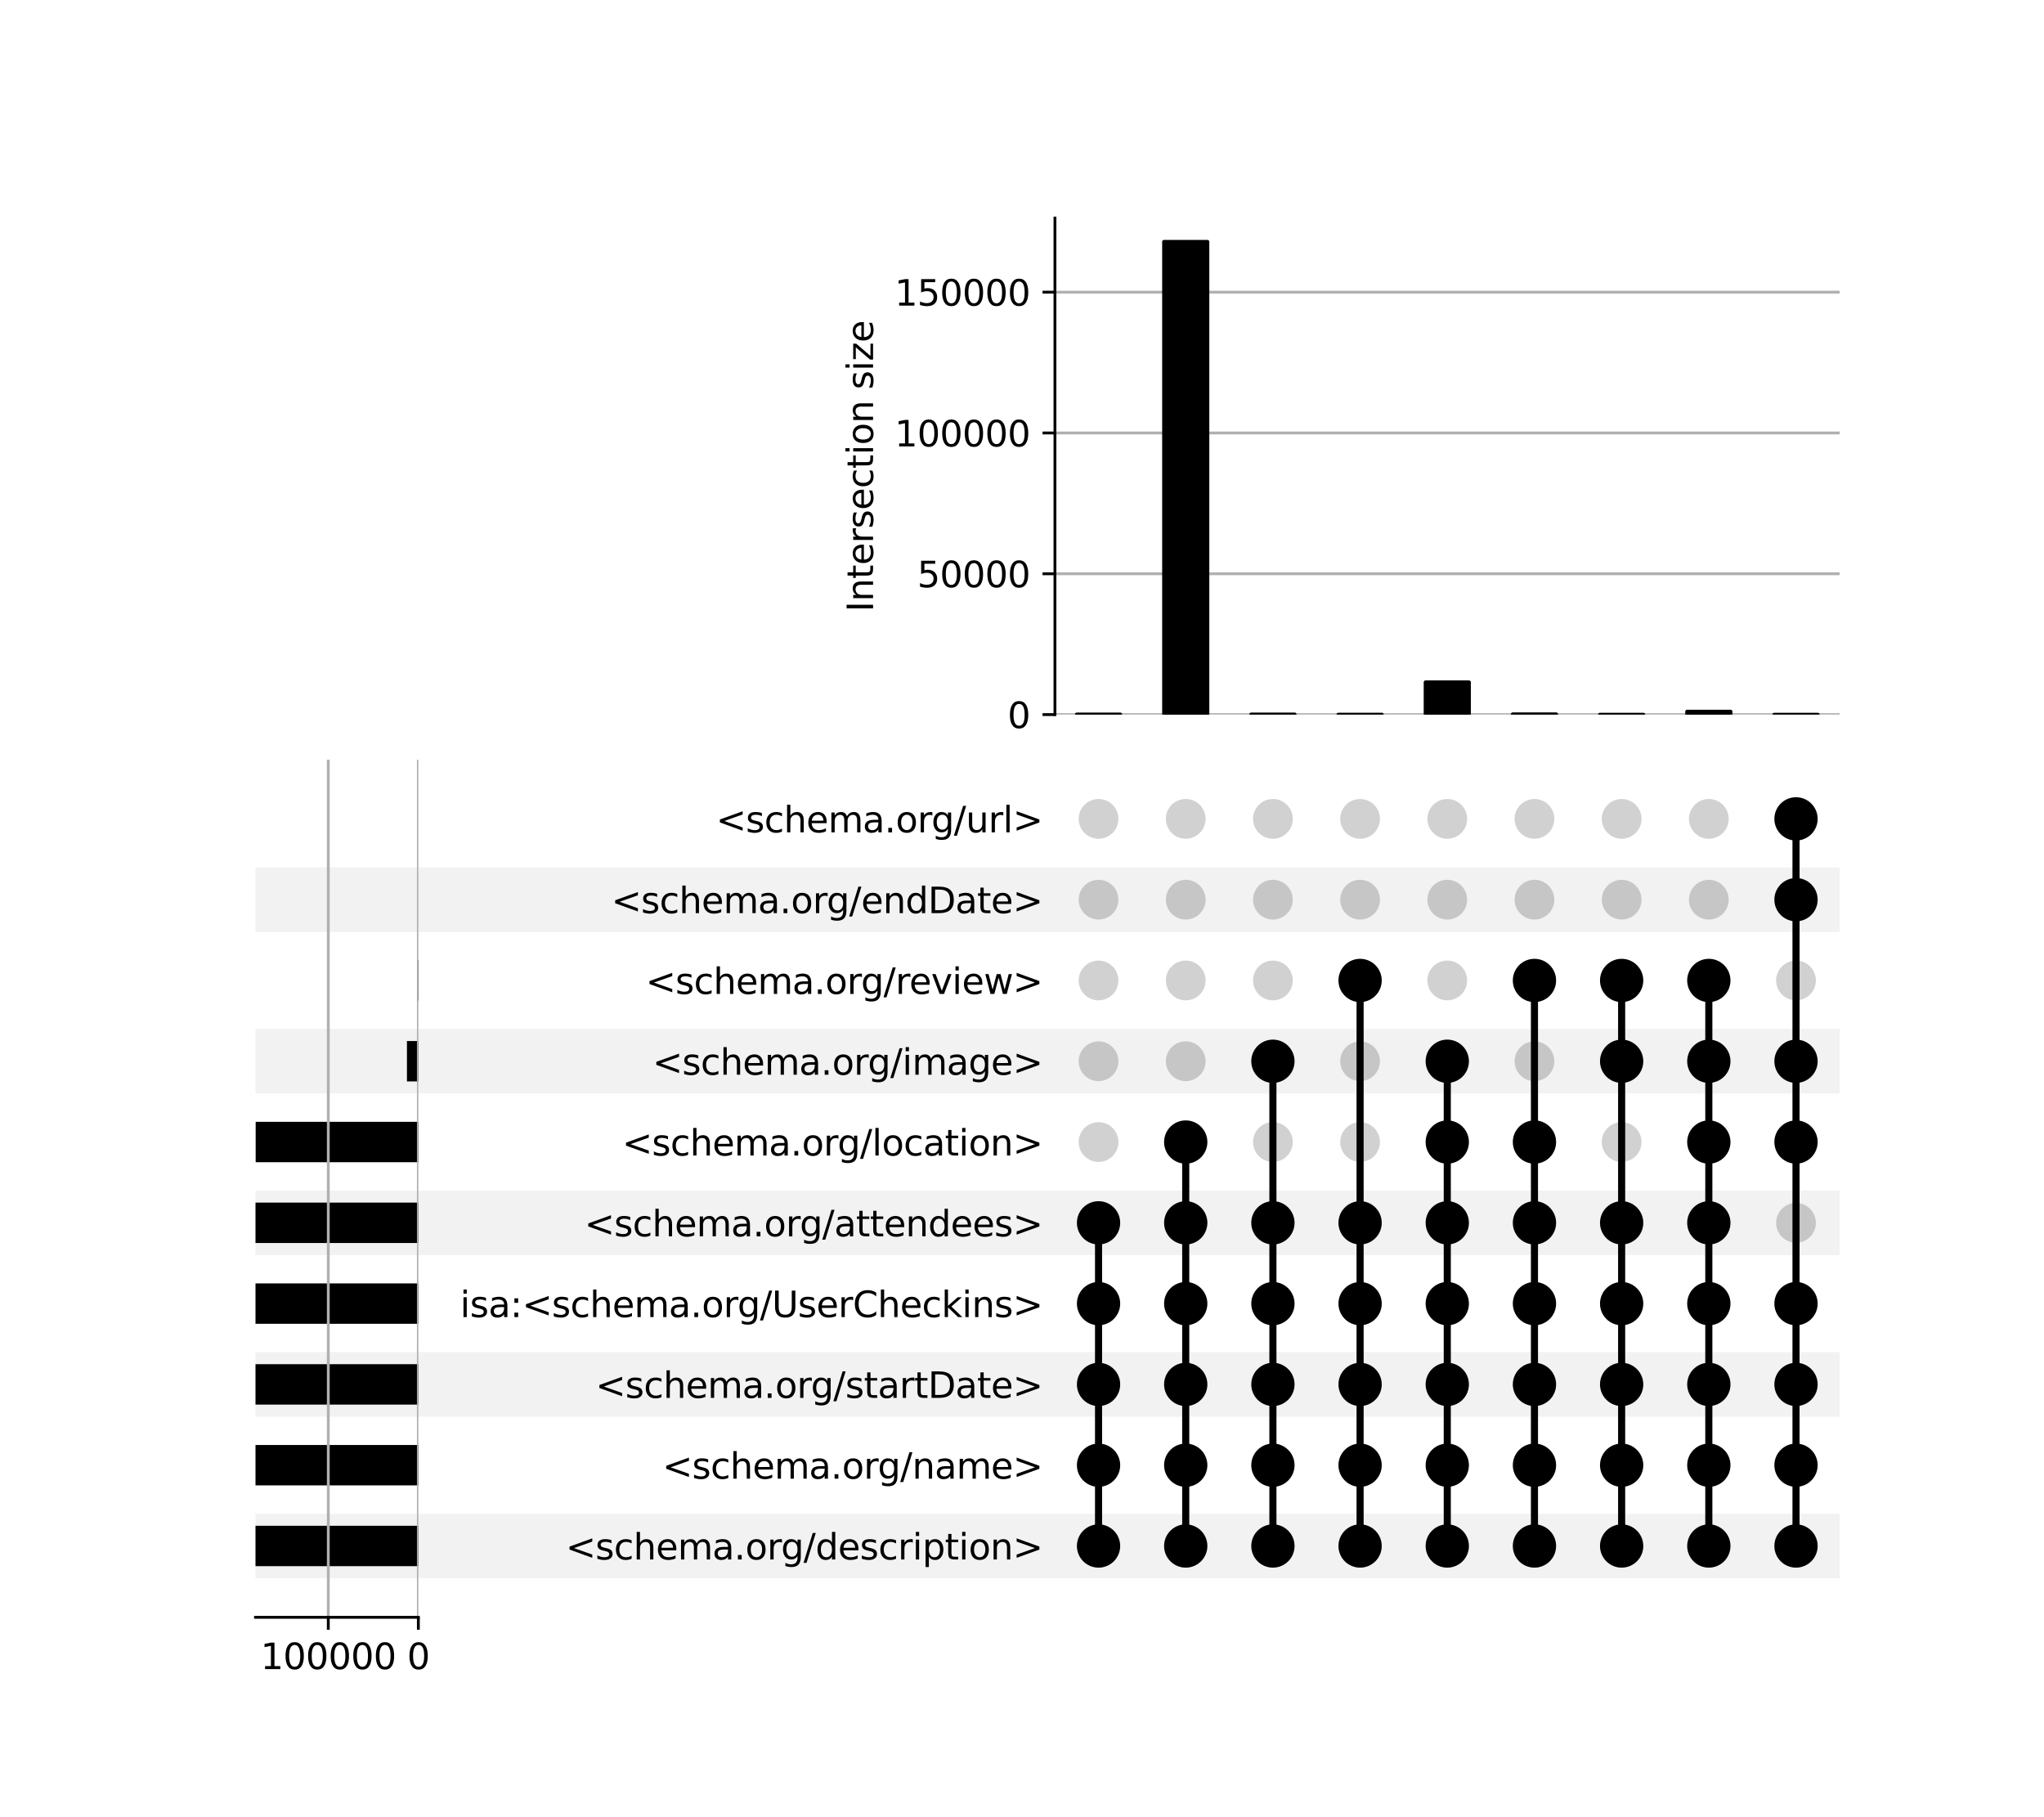 <?xml version="1.0" encoding="utf-8" standalone="no"?>
<!DOCTYPE svg PUBLIC "-//W3C//DTD SVG 1.1//EN"
  "http://www.w3.org/Graphics/SVG/1.1/DTD/svg11.dtd">
<svg xmlns:xlink="http://www.w3.org/1999/xlink" width="576pt" height="512pt" viewBox="0 0 576 512" xmlns="http://www.w3.org/2000/svg" version="1.1">
 <defs>
  <style type="text/css">*{stroke-linejoin: round; stroke-linecap: butt}</style>
 </defs>
 <g id="figure_1">
  <g id="patch_1">
   <path d="M 0 512 
L 576 512 
L 576 0 
L 0 0 
z
" style="fill: #ffffff"/>
  </g>
  <g id="axes_1">
   <g id="patch_2">
    <path d="M 72 444.697 
L 518.4 444.697 
L 518.4 426.486 
L 72 426.486 
z
" clip-path="url(#pe73a67c2f3)" style="fill-opacity: 0.051"/>
   </g>
   <g id="patch_3">
    <path d="M 72 399.17 
L 518.4 399.17 
L 518.4 380.96 
L 72 380.96 
z
" clip-path="url(#pe73a67c2f3)" style="fill-opacity: 0.051"/>
   </g>
   <g id="patch_4">
    <path d="M 72 353.644 
L 518.4 353.644 
L 518.4 335.434 
L 72 335.434 
z
" clip-path="url(#pe73a67c2f3)" style="fill-opacity: 0.051"/>
   </g>
   <g id="patch_5">
    <path d="M 72 308.118 
L 518.4 308.118 
L 518.4 289.907 
L 72 289.907 
z
" clip-path="url(#pe73a67c2f3)" style="fill-opacity: 0.051"/>
   </g>
   <g id="patch_6">
    <path d="M 72 262.591 
L 518.4 262.591 
L 518.4 244.381 
L 72 244.381 
z
" clip-path="url(#pe73a67c2f3)" style="fill-opacity: 0.051"/>
   </g>
   <g id="matplotlib.axis_1"/>
   <g id="matplotlib.axis_2">
    <g id="ytick_1"/>
    <g id="ytick_2"/>
    <g id="ytick_3"/>
    <g id="ytick_4"/>
    <g id="ytick_5"/>
    <g id="ytick_6"/>
    <g id="ytick_7"/>
    <g id="ytick_8"/>
    <g id="ytick_9"/>
    <g id="ytick_10"/>
   </g>
  </g>
  <g id="axes_2">
   <g id="matplotlib.axis_3">
    <g id="ytick_11">
     <g id="line2d_1"/>
     <g id="text_1">
      <!-- &lt;schema.org/description&gt; -->
      <g transform="translate(159.408 439.391) scale(0.1 -0.1)">
       <defs>
        <path id="DejaVuSans-3c" d="M 4684 3150 
L 1459 2003 
L 4684 863 
L 4684 294 
L 678 1747 
L 678 2266 
L 4684 3719 
L 4684 3150 
z
" transform="scale(0.016)"/>
        <path id="DejaVuSans-73" d="M 2834 3397 
L 2834 2853 
Q 2591 2978 2328 3040 
Q 2066 3103 1784 3103 
Q 1356 3103 1142 2972 
Q 928 2841 928 2578 
Q 928 2378 1081 2264 
Q 1234 2150 1697 2047 
L 1894 2003 
Q 2506 1872 2764 1633 
Q 3022 1394 3022 966 
Q 3022 478 2636 193 
Q 2250 -91 1575 -91 
Q 1294 -91 989 -36 
Q 684 19 347 128 
L 347 722 
Q 666 556 975 473 
Q 1284 391 1588 391 
Q 1994 391 2212 530 
Q 2431 669 2431 922 
Q 2431 1156 2273 1281 
Q 2116 1406 1581 1522 
L 1381 1569 
Q 847 1681 609 1914 
Q 372 2147 372 2553 
Q 372 3047 722 3315 
Q 1072 3584 1716 3584 
Q 2034 3584 2315 3537 
Q 2597 3491 2834 3397 
z
" transform="scale(0.016)"/>
        <path id="DejaVuSans-63" d="M 3122 3366 
L 3122 2828 
Q 2878 2963 2633 3030 
Q 2388 3097 2138 3097 
Q 1578 3097 1268 2742 
Q 959 2388 959 1747 
Q 959 1106 1268 751 
Q 1578 397 2138 397 
Q 2388 397 2633 464 
Q 2878 531 3122 666 
L 3122 134 
Q 2881 22 2623 -34 
Q 2366 -91 2075 -91 
Q 1284 -91 818 406 
Q 353 903 353 1747 
Q 353 2603 823 3093 
Q 1294 3584 2113 3584 
Q 2378 3584 2631 3529 
Q 2884 3475 3122 3366 
z
" transform="scale(0.016)"/>
        <path id="DejaVuSans-68" d="M 3513 2113 
L 3513 0 
L 2938 0 
L 2938 2094 
Q 2938 2591 2744 2837 
Q 2550 3084 2163 3084 
Q 1697 3084 1428 2787 
Q 1159 2491 1159 1978 
L 1159 0 
L 581 0 
L 581 4863 
L 1159 4863 
L 1159 2956 
Q 1366 3272 1645 3428 
Q 1925 3584 2291 3584 
Q 2894 3584 3203 3211 
Q 3513 2838 3513 2113 
z
" transform="scale(0.016)"/>
        <path id="DejaVuSans-65" d="M 3597 1894 
L 3597 1613 
L 953 1613 
Q 991 1019 1311 708 
Q 1631 397 2203 397 
Q 2534 397 2845 478 
Q 3156 559 3463 722 
L 3463 178 
Q 3153 47 2828 -22 
Q 2503 -91 2169 -91 
Q 1331 -91 842 396 
Q 353 884 353 1716 
Q 353 2575 817 3079 
Q 1281 3584 2069 3584 
Q 2775 3584 3186 3129 
Q 3597 2675 3597 1894 
z
M 3022 2063 
Q 3016 2534 2758 2815 
Q 2500 3097 2075 3097 
Q 1594 3097 1305 2825 
Q 1016 2553 972 2059 
L 3022 2063 
z
" transform="scale(0.016)"/>
        <path id="DejaVuSans-6d" d="M 3328 2828 
Q 3544 3216 3844 3400 
Q 4144 3584 4550 3584 
Q 5097 3584 5394 3201 
Q 5691 2819 5691 2113 
L 5691 0 
L 5113 0 
L 5113 2094 
Q 5113 2597 4934 2840 
Q 4756 3084 4391 3084 
Q 3944 3084 3684 2787 
Q 3425 2491 3425 1978 
L 3425 0 
L 2847 0 
L 2847 2094 
Q 2847 2600 2669 2842 
Q 2491 3084 2119 3084 
Q 1678 3084 1418 2786 
Q 1159 2488 1159 1978 
L 1159 0 
L 581 0 
L 581 3500 
L 1159 3500 
L 1159 2956 
Q 1356 3278 1631 3431 
Q 1906 3584 2284 3584 
Q 2666 3584 2933 3390 
Q 3200 3197 3328 2828 
z
" transform="scale(0.016)"/>
        <path id="DejaVuSans-61" d="M 2194 1759 
Q 1497 1759 1228 1600 
Q 959 1441 959 1056 
Q 959 750 1161 570 
Q 1363 391 1709 391 
Q 2188 391 2477 730 
Q 2766 1069 2766 1631 
L 2766 1759 
L 2194 1759 
z
M 3341 1997 
L 3341 0 
L 2766 0 
L 2766 531 
Q 2569 213 2275 61 
Q 1981 -91 1556 -91 
Q 1019 -91 701 211 
Q 384 513 384 1019 
Q 384 1609 779 1909 
Q 1175 2209 1959 2209 
L 2766 2209 
L 2766 2266 
Q 2766 2663 2505 2880 
Q 2244 3097 1772 3097 
Q 1472 3097 1187 3025 
Q 903 2953 641 2809 
L 641 3341 
Q 956 3463 1253 3523 
Q 1550 3584 1831 3584 
Q 2591 3584 2966 3190 
Q 3341 2797 3341 1997 
z
" transform="scale(0.016)"/>
        <path id="DejaVuSans-2e" d="M 684 794 
L 1344 794 
L 1344 0 
L 684 0 
L 684 794 
z
" transform="scale(0.016)"/>
        <path id="DejaVuSans-6f" d="M 1959 3097 
Q 1497 3097 1228 2736 
Q 959 2375 959 1747 
Q 959 1119 1226 758 
Q 1494 397 1959 397 
Q 2419 397 2687 759 
Q 2956 1122 2956 1747 
Q 2956 2369 2687 2733 
Q 2419 3097 1959 3097 
z
M 1959 3584 
Q 2709 3584 3137 3096 
Q 3566 2609 3566 1747 
Q 3566 888 3137 398 
Q 2709 -91 1959 -91 
Q 1206 -91 779 398 
Q 353 888 353 1747 
Q 353 2609 779 3096 
Q 1206 3584 1959 3584 
z
" transform="scale(0.016)"/>
        <path id="DejaVuSans-72" d="M 2631 2963 
Q 2534 3019 2420 3045 
Q 2306 3072 2169 3072 
Q 1681 3072 1420 2755 
Q 1159 2438 1159 1844 
L 1159 0 
L 581 0 
L 581 3500 
L 1159 3500 
L 1159 2956 
Q 1341 3275 1631 3429 
Q 1922 3584 2338 3584 
Q 2397 3584 2469 3576 
Q 2541 3569 2628 3553 
L 2631 2963 
z
" transform="scale(0.016)"/>
        <path id="DejaVuSans-67" d="M 2906 1791 
Q 2906 2416 2648 2759 
Q 2391 3103 1925 3103 
Q 1463 3103 1205 2759 
Q 947 2416 947 1791 
Q 947 1169 1205 825 
Q 1463 481 1925 481 
Q 2391 481 2648 825 
Q 2906 1169 2906 1791 
z
M 3481 434 
Q 3481 -459 3084 -895 
Q 2688 -1331 1869 -1331 
Q 1566 -1331 1297 -1286 
Q 1028 -1241 775 -1147 
L 775 -588 
Q 1028 -725 1275 -790 
Q 1522 -856 1778 -856 
Q 2344 -856 2625 -561 
Q 2906 -266 2906 331 
L 2906 616 
Q 2728 306 2450 153 
Q 2172 0 1784 0 
Q 1141 0 747 490 
Q 353 981 353 1791 
Q 353 2603 747 3093 
Q 1141 3584 1784 3584 
Q 2172 3584 2450 3431 
Q 2728 3278 2906 2969 
L 2906 3500 
L 3481 3500 
L 3481 434 
z
" transform="scale(0.016)"/>
        <path id="DejaVuSans-2f" d="M 1625 4666 
L 2156 4666 
L 531 -594 
L 0 -594 
L 1625 4666 
z
" transform="scale(0.016)"/>
        <path id="DejaVuSans-64" d="M 2906 2969 
L 2906 4863 
L 3481 4863 
L 3481 0 
L 2906 0 
L 2906 525 
Q 2725 213 2448 61 
Q 2172 -91 1784 -91 
Q 1150 -91 751 415 
Q 353 922 353 1747 
Q 353 2572 751 3078 
Q 1150 3584 1784 3584 
Q 2172 3584 2448 3432 
Q 2725 3281 2906 2969 
z
M 947 1747 
Q 947 1113 1208 752 
Q 1469 391 1925 391 
Q 2381 391 2643 752 
Q 2906 1113 2906 1747 
Q 2906 2381 2643 2742 
Q 2381 3103 1925 3103 
Q 1469 3103 1208 2742 
Q 947 2381 947 1747 
z
" transform="scale(0.016)"/>
        <path id="DejaVuSans-69" d="M 603 3500 
L 1178 3500 
L 1178 0 
L 603 0 
L 603 3500 
z
M 603 4863 
L 1178 4863 
L 1178 4134 
L 603 4134 
L 603 4863 
z
" transform="scale(0.016)"/>
        <path id="DejaVuSans-70" d="M 1159 525 
L 1159 -1331 
L 581 -1331 
L 581 3500 
L 1159 3500 
L 1159 2969 
Q 1341 3281 1617 3432 
Q 1894 3584 2278 3584 
Q 2916 3584 3314 3078 
Q 3713 2572 3713 1747 
Q 3713 922 3314 415 
Q 2916 -91 2278 -91 
Q 1894 -91 1617 61 
Q 1341 213 1159 525 
z
M 3116 1747 
Q 3116 2381 2855 2742 
Q 2594 3103 2138 3103 
Q 1681 3103 1420 2742 
Q 1159 2381 1159 1747 
Q 1159 1113 1420 752 
Q 1681 391 2138 391 
Q 2594 391 2855 752 
Q 3116 1113 3116 1747 
z
" transform="scale(0.016)"/>
        <path id="DejaVuSans-74" d="M 1172 4494 
L 1172 3500 
L 2356 3500 
L 2356 3053 
L 1172 3053 
L 1172 1153 
Q 1172 725 1289 603 
Q 1406 481 1766 481 
L 2356 481 
L 2356 0 
L 1766 0 
Q 1100 0 847 248 
Q 594 497 594 1153 
L 594 3053 
L 172 3053 
L 172 3500 
L 594 3500 
L 594 4494 
L 1172 4494 
z
" transform="scale(0.016)"/>
        <path id="DejaVuSans-6e" d="M 3513 2113 
L 3513 0 
L 2938 0 
L 2938 2094 
Q 2938 2591 2744 2837 
Q 2550 3084 2163 3084 
Q 1697 3084 1428 2787 
Q 1159 2491 1159 1978 
L 1159 0 
L 581 0 
L 581 3500 
L 1159 3500 
L 1159 2956 
Q 1366 3272 1645 3428 
Q 1925 3584 2291 3584 
Q 2894 3584 3203 3211 
Q 3513 2838 3513 2113 
z
" transform="scale(0.016)"/>
        <path id="DejaVuSans-3e" d="M 678 3150 
L 678 3719 
L 4684 2266 
L 4684 1747 
L 678 294 
L 678 863 
L 3897 2003 
L 678 3150 
z
" transform="scale(0.016)"/>
       </defs>
       <use xlink:href="#DejaVuSans-3c"/>
       <use xlink:href="#DejaVuSans-73" x="83.789"/>
       <use xlink:href="#DejaVuSans-63" x="135.889"/>
       <use xlink:href="#DejaVuSans-68" x="190.869"/>
       <use xlink:href="#DejaVuSans-65" x="254.248"/>
       <use xlink:href="#DejaVuSans-6d" x="315.771"/>
       <use xlink:href="#DejaVuSans-61" x="413.184"/>
       <use xlink:href="#DejaVuSans-2e" x="474.463"/>
       <use xlink:href="#DejaVuSans-6f" x="506.25"/>
       <use xlink:href="#DejaVuSans-72" x="567.432"/>
       <use xlink:href="#DejaVuSans-67" x="606.795"/>
       <use xlink:href="#DejaVuSans-2f" x="670.271"/>
       <use xlink:href="#DejaVuSans-64" x="703.963"/>
       <use xlink:href="#DejaVuSans-65" x="767.439"/>
       <use xlink:href="#DejaVuSans-73" x="828.963"/>
       <use xlink:href="#DejaVuSans-63" x="881.062"/>
       <use xlink:href="#DejaVuSans-72" x="936.043"/>
       <use xlink:href="#DejaVuSans-69" x="977.156"/>
       <use xlink:href="#DejaVuSans-70" x="1004.939"/>
       <use xlink:href="#DejaVuSans-74" x="1068.416"/>
       <use xlink:href="#DejaVuSans-69" x="1107.625"/>
       <use xlink:href="#DejaVuSans-6f" x="1135.408"/>
       <use xlink:href="#DejaVuSans-6e" x="1196.59"/>
       <use xlink:href="#DejaVuSans-3e" x="1259.969"/>
      </g>
     </g>
    </g>
    <g id="ytick_12">
     <g id="line2d_2"/>
     <g id="text_2">
      <!-- &lt;schema.org/name&gt; -->
      <g transform="translate(186.65 416.628) scale(0.1 -0.1)">
       <use xlink:href="#DejaVuSans-3c"/>
       <use xlink:href="#DejaVuSans-73" x="83.789"/>
       <use xlink:href="#DejaVuSans-63" x="135.889"/>
       <use xlink:href="#DejaVuSans-68" x="190.869"/>
       <use xlink:href="#DejaVuSans-65" x="254.248"/>
       <use xlink:href="#DejaVuSans-6d" x="315.771"/>
       <use xlink:href="#DejaVuSans-61" x="413.184"/>
       <use xlink:href="#DejaVuSans-2e" x="474.463"/>
       <use xlink:href="#DejaVuSans-6f" x="506.25"/>
       <use xlink:href="#DejaVuSans-72" x="567.432"/>
       <use xlink:href="#DejaVuSans-67" x="606.795"/>
       <use xlink:href="#DejaVuSans-2f" x="670.271"/>
       <use xlink:href="#DejaVuSans-6e" x="703.963"/>
       <use xlink:href="#DejaVuSans-61" x="767.342"/>
       <use xlink:href="#DejaVuSans-6d" x="828.621"/>
       <use xlink:href="#DejaVuSans-65" x="926.033"/>
       <use xlink:href="#DejaVuSans-3e" x="987.557"/>
      </g>
     </g>
    </g>
    <g id="ytick_13">
     <g id="line2d_3"/>
     <g id="text_3">
      <!-- &lt;schema.org/startDate&gt; -->
      <g transform="translate(167.819 393.864) scale(0.1 -0.1)">
       <defs>
        <path id="DejaVuSans-44" d="M 1259 4147 
L 1259 519 
L 2022 519 
Q 2988 519 3436 956 
Q 3884 1394 3884 2338 
Q 3884 3275 3436 3711 
Q 2988 4147 2022 4147 
L 1259 4147 
z
M 628 4666 
L 1925 4666 
Q 3281 4666 3915 4102 
Q 4550 3538 4550 2338 
Q 4550 1131 3912 565 
Q 3275 0 1925 0 
L 628 0 
L 628 4666 
z
" transform="scale(0.016)"/>
       </defs>
       <use xlink:href="#DejaVuSans-3c"/>
       <use xlink:href="#DejaVuSans-73" x="83.789"/>
       <use xlink:href="#DejaVuSans-63" x="135.889"/>
       <use xlink:href="#DejaVuSans-68" x="190.869"/>
       <use xlink:href="#DejaVuSans-65" x="254.248"/>
       <use xlink:href="#DejaVuSans-6d" x="315.771"/>
       <use xlink:href="#DejaVuSans-61" x="413.184"/>
       <use xlink:href="#DejaVuSans-2e" x="474.463"/>
       <use xlink:href="#DejaVuSans-6f" x="506.25"/>
       <use xlink:href="#DejaVuSans-72" x="567.432"/>
       <use xlink:href="#DejaVuSans-67" x="606.795"/>
       <use xlink:href="#DejaVuSans-2f" x="670.271"/>
       <use xlink:href="#DejaVuSans-73" x="703.963"/>
       <use xlink:href="#DejaVuSans-74" x="756.062"/>
       <use xlink:href="#DejaVuSans-61" x="795.271"/>
       <use xlink:href="#DejaVuSans-72" x="856.551"/>
       <use xlink:href="#DejaVuSans-74" x="897.664"/>
       <use xlink:href="#DejaVuSans-44" x="936.873"/>
       <use xlink:href="#DejaVuSans-61" x="1013.875"/>
       <use xlink:href="#DejaVuSans-74" x="1075.154"/>
       <use xlink:href="#DejaVuSans-65" x="1114.363"/>
       <use xlink:href="#DejaVuSans-3e" x="1175.887"/>
      </g>
     </g>
    </g>
    <g id="ytick_14">
     <g id="line2d_4"/>
     <g id="text_4">
      <!-- isa:&lt;schema.org/UserCheckins&gt; -->
      <g transform="translate(129.645 371.101) scale(0.1 -0.1)">
       <defs>
        <path id="DejaVuSans-3a" d="M 750 794 
L 1409 794 
L 1409 0 
L 750 0 
L 750 794 
z
M 750 3309 
L 1409 3309 
L 1409 2516 
L 750 2516 
L 750 3309 
z
" transform="scale(0.016)"/>
        <path id="DejaVuSans-55" d="M 556 4666 
L 1191 4666 
L 1191 1831 
Q 1191 1081 1462 751 
Q 1734 422 2344 422 
Q 2950 422 3222 751 
Q 3494 1081 3494 1831 
L 3494 4666 
L 4128 4666 
L 4128 1753 
Q 4128 841 3676 375 
Q 3225 -91 2344 -91 
Q 1459 -91 1007 375 
Q 556 841 556 1753 
L 556 4666 
z
" transform="scale(0.016)"/>
        <path id="DejaVuSans-43" d="M 4122 4306 
L 4122 3641 
Q 3803 3938 3442 4084 
Q 3081 4231 2675 4231 
Q 1875 4231 1450 3742 
Q 1025 3253 1025 2328 
Q 1025 1406 1450 917 
Q 1875 428 2675 428 
Q 3081 428 3442 575 
Q 3803 722 4122 1019 
L 4122 359 
Q 3791 134 3420 21 
Q 3050 -91 2638 -91 
Q 1578 -91 968 557 
Q 359 1206 359 2328 
Q 359 3453 968 4101 
Q 1578 4750 2638 4750 
Q 3056 4750 3426 4639 
Q 3797 4528 4122 4306 
z
" transform="scale(0.016)"/>
        <path id="DejaVuSans-6b" d="M 581 4863 
L 1159 4863 
L 1159 1991 
L 2875 3500 
L 3609 3500 
L 1753 1863 
L 3688 0 
L 2938 0 
L 1159 1709 
L 1159 0 
L 581 0 
L 581 4863 
z
" transform="scale(0.016)"/>
       </defs>
       <use xlink:href="#DejaVuSans-69"/>
       <use xlink:href="#DejaVuSans-73" x="27.783"/>
       <use xlink:href="#DejaVuSans-61" x="79.883"/>
       <use xlink:href="#DejaVuSans-3a" x="141.162"/>
       <use xlink:href="#DejaVuSans-3c" x="174.854"/>
       <use xlink:href="#DejaVuSans-73" x="258.643"/>
       <use xlink:href="#DejaVuSans-63" x="310.742"/>
       <use xlink:href="#DejaVuSans-68" x="365.723"/>
       <use xlink:href="#DejaVuSans-65" x="429.102"/>
       <use xlink:href="#DejaVuSans-6d" x="490.625"/>
       <use xlink:href="#DejaVuSans-61" x="588.037"/>
       <use xlink:href="#DejaVuSans-2e" x="649.316"/>
       <use xlink:href="#DejaVuSans-6f" x="681.104"/>
       <use xlink:href="#DejaVuSans-72" x="742.285"/>
       <use xlink:href="#DejaVuSans-67" x="781.648"/>
       <use xlink:href="#DejaVuSans-2f" x="845.125"/>
       <use xlink:href="#DejaVuSans-55" x="878.816"/>
       <use xlink:href="#DejaVuSans-73" x="952.01"/>
       <use xlink:href="#DejaVuSans-65" x="1004.109"/>
       <use xlink:href="#DejaVuSans-72" x="1065.633"/>
       <use xlink:href="#DejaVuSans-43" x="1106.746"/>
       <use xlink:href="#DejaVuSans-68" x="1176.57"/>
       <use xlink:href="#DejaVuSans-65" x="1239.949"/>
       <use xlink:href="#DejaVuSans-63" x="1301.473"/>
       <use xlink:href="#DejaVuSans-6b" x="1356.453"/>
       <use xlink:href="#DejaVuSans-69" x="1414.363"/>
       <use xlink:href="#DejaVuSans-6e" x="1442.146"/>
       <use xlink:href="#DejaVuSans-73" x="1505.525"/>
       <use xlink:href="#DejaVuSans-3e" x="1557.625"/>
      </g>
     </g>
    </g>
    <g id="ytick_15">
     <g id="line2d_5"/>
     <g id="text_5">
      <!-- &lt;schema.org/attendees&gt; -->
      <g transform="translate(164.686 348.338) scale(0.1 -0.1)">
       <use xlink:href="#DejaVuSans-3c"/>
       <use xlink:href="#DejaVuSans-73" x="83.789"/>
       <use xlink:href="#DejaVuSans-63" x="135.889"/>
       <use xlink:href="#DejaVuSans-68" x="190.869"/>
       <use xlink:href="#DejaVuSans-65" x="254.248"/>
       <use xlink:href="#DejaVuSans-6d" x="315.771"/>
       <use xlink:href="#DejaVuSans-61" x="413.184"/>
       <use xlink:href="#DejaVuSans-2e" x="474.463"/>
       <use xlink:href="#DejaVuSans-6f" x="506.25"/>
       <use xlink:href="#DejaVuSans-72" x="567.432"/>
       <use xlink:href="#DejaVuSans-67" x="606.795"/>
       <use xlink:href="#DejaVuSans-2f" x="670.271"/>
       <use xlink:href="#DejaVuSans-61" x="703.963"/>
       <use xlink:href="#DejaVuSans-74" x="765.242"/>
       <use xlink:href="#DejaVuSans-74" x="804.451"/>
       <use xlink:href="#DejaVuSans-65" x="843.66"/>
       <use xlink:href="#DejaVuSans-6e" x="905.184"/>
       <use xlink:href="#DejaVuSans-64" x="968.562"/>
       <use xlink:href="#DejaVuSans-65" x="1032.039"/>
       <use xlink:href="#DejaVuSans-65" x="1093.562"/>
       <use xlink:href="#DejaVuSans-73" x="1155.086"/>
       <use xlink:href="#DejaVuSans-3e" x="1207.186"/>
      </g>
     </g>
    </g>
    <g id="ytick_16">
     <g id="line2d_6"/>
     <g id="text_6">
      <!-- &lt;schema.org/location&gt; -->
      <g transform="translate(175.331 325.575) scale(0.1 -0.1)">
       <defs>
        <path id="DejaVuSans-6c" d="M 603 4863 
L 1178 4863 
L 1178 0 
L 603 0 
L 603 4863 
z
" transform="scale(0.016)"/>
       </defs>
       <use xlink:href="#DejaVuSans-3c"/>
       <use xlink:href="#DejaVuSans-73" x="83.789"/>
       <use xlink:href="#DejaVuSans-63" x="135.889"/>
       <use xlink:href="#DejaVuSans-68" x="190.869"/>
       <use xlink:href="#DejaVuSans-65" x="254.248"/>
       <use xlink:href="#DejaVuSans-6d" x="315.771"/>
       <use xlink:href="#DejaVuSans-61" x="413.184"/>
       <use xlink:href="#DejaVuSans-2e" x="474.463"/>
       <use xlink:href="#DejaVuSans-6f" x="506.25"/>
       <use xlink:href="#DejaVuSans-72" x="567.432"/>
       <use xlink:href="#DejaVuSans-67" x="606.795"/>
       <use xlink:href="#DejaVuSans-2f" x="670.271"/>
       <use xlink:href="#DejaVuSans-6c" x="703.963"/>
       <use xlink:href="#DejaVuSans-6f" x="731.746"/>
       <use xlink:href="#DejaVuSans-63" x="792.928"/>
       <use xlink:href="#DejaVuSans-61" x="847.908"/>
       <use xlink:href="#DejaVuSans-74" x="909.188"/>
       <use xlink:href="#DejaVuSans-69" x="948.396"/>
       <use xlink:href="#DejaVuSans-6f" x="976.18"/>
       <use xlink:href="#DejaVuSans-6e" x="1037.361"/>
       <use xlink:href="#DejaVuSans-3e" x="1100.74"/>
      </g>
     </g>
    </g>
    <g id="ytick_17">
     <g id="line2d_7"/>
     <g id="text_7">
      <!-- &lt;schema.org/image&gt; -->
      <g transform="translate(183.861 302.812) scale(0.1 -0.1)">
       <use xlink:href="#DejaVuSans-3c"/>
       <use xlink:href="#DejaVuSans-73" x="83.789"/>
       <use xlink:href="#DejaVuSans-63" x="135.889"/>
       <use xlink:href="#DejaVuSans-68" x="190.869"/>
       <use xlink:href="#DejaVuSans-65" x="254.248"/>
       <use xlink:href="#DejaVuSans-6d" x="315.771"/>
       <use xlink:href="#DejaVuSans-61" x="413.184"/>
       <use xlink:href="#DejaVuSans-2e" x="474.463"/>
       <use xlink:href="#DejaVuSans-6f" x="506.25"/>
       <use xlink:href="#DejaVuSans-72" x="567.432"/>
       <use xlink:href="#DejaVuSans-67" x="606.795"/>
       <use xlink:href="#DejaVuSans-2f" x="670.271"/>
       <use xlink:href="#DejaVuSans-69" x="703.963"/>
       <use xlink:href="#DejaVuSans-6d" x="731.746"/>
       <use xlink:href="#DejaVuSans-61" x="829.158"/>
       <use xlink:href="#DejaVuSans-67" x="890.438"/>
       <use xlink:href="#DejaVuSans-65" x="953.914"/>
       <use xlink:href="#DejaVuSans-3e" x="1015.438"/>
      </g>
     </g>
    </g>
    <g id="ytick_18">
     <g id="line2d_8"/>
     <g id="text_8">
      <!-- &lt;schema.org/review&gt; -->
      <g transform="translate(181.942 280.049) scale(0.1 -0.1)">
       <defs>
        <path id="DejaVuSans-76" d="M 191 3500 
L 800 3500 
L 1894 563 
L 2988 3500 
L 3597 3500 
L 2284 0 
L 1503 0 
L 191 3500 
z
" transform="scale(0.016)"/>
        <path id="DejaVuSans-77" d="M 269 3500 
L 844 3500 
L 1563 769 
L 2278 3500 
L 2956 3500 
L 3675 769 
L 4391 3500 
L 4966 3500 
L 4050 0 
L 3372 0 
L 2619 2869 
L 1863 0 
L 1184 0 
L 269 3500 
z
" transform="scale(0.016)"/>
       </defs>
       <use xlink:href="#DejaVuSans-3c"/>
       <use xlink:href="#DejaVuSans-73" x="83.789"/>
       <use xlink:href="#DejaVuSans-63" x="135.889"/>
       <use xlink:href="#DejaVuSans-68" x="190.869"/>
       <use xlink:href="#DejaVuSans-65" x="254.248"/>
       <use xlink:href="#DejaVuSans-6d" x="315.771"/>
       <use xlink:href="#DejaVuSans-61" x="413.184"/>
       <use xlink:href="#DejaVuSans-2e" x="474.463"/>
       <use xlink:href="#DejaVuSans-6f" x="506.25"/>
       <use xlink:href="#DejaVuSans-72" x="567.432"/>
       <use xlink:href="#DejaVuSans-67" x="606.795"/>
       <use xlink:href="#DejaVuSans-2f" x="670.271"/>
       <use xlink:href="#DejaVuSans-72" x="703.963"/>
       <use xlink:href="#DejaVuSans-65" x="742.826"/>
       <use xlink:href="#DejaVuSans-76" x="804.35"/>
       <use xlink:href="#DejaVuSans-69" x="863.529"/>
       <use xlink:href="#DejaVuSans-65" x="891.312"/>
       <use xlink:href="#DejaVuSans-77" x="952.836"/>
       <use xlink:href="#DejaVuSans-3e" x="1034.623"/>
      </g>
     </g>
    </g>
    <g id="ytick_19">
     <g id="line2d_9"/>
     <g id="text_9">
      <!-- &lt;schema.org/endDate&gt; -->
      <g transform="translate(172.269 257.285) scale(0.1 -0.1)">
       <use xlink:href="#DejaVuSans-3c"/>
       <use xlink:href="#DejaVuSans-73" x="83.789"/>
       <use xlink:href="#DejaVuSans-63" x="135.889"/>
       <use xlink:href="#DejaVuSans-68" x="190.869"/>
       <use xlink:href="#DejaVuSans-65" x="254.248"/>
       <use xlink:href="#DejaVuSans-6d" x="315.771"/>
       <use xlink:href="#DejaVuSans-61" x="413.184"/>
       <use xlink:href="#DejaVuSans-2e" x="474.463"/>
       <use xlink:href="#DejaVuSans-6f" x="506.25"/>
       <use xlink:href="#DejaVuSans-72" x="567.432"/>
       <use xlink:href="#DejaVuSans-67" x="606.795"/>
       <use xlink:href="#DejaVuSans-2f" x="670.271"/>
       <use xlink:href="#DejaVuSans-65" x="703.963"/>
       <use xlink:href="#DejaVuSans-6e" x="765.486"/>
       <use xlink:href="#DejaVuSans-64" x="828.865"/>
       <use xlink:href="#DejaVuSans-44" x="892.342"/>
       <use xlink:href="#DejaVuSans-61" x="969.344"/>
       <use xlink:href="#DejaVuSans-74" x="1030.623"/>
       <use xlink:href="#DejaVuSans-65" x="1069.832"/>
       <use xlink:href="#DejaVuSans-3e" x="1131.355"/>
      </g>
     </g>
    </g>
    <g id="ytick_20">
     <g id="line2d_10"/>
     <g id="text_10">
      <!-- &lt;schema.org/url&gt; -->
      <g transform="translate(201.783 234.522) scale(0.1 -0.1)">
       <defs>
        <path id="DejaVuSans-75" d="M 544 1381 
L 544 3500 
L 1119 3500 
L 1119 1403 
Q 1119 906 1312 657 
Q 1506 409 1894 409 
Q 2359 409 2629 706 
Q 2900 1003 2900 1516 
L 2900 3500 
L 3475 3500 
L 3475 0 
L 2900 0 
L 2900 538 
Q 2691 219 2414 64 
Q 2138 -91 1772 -91 
Q 1169 -91 856 284 
Q 544 659 544 1381 
z
M 1991 3584 
L 1991 3584 
z
" transform="scale(0.016)"/>
       </defs>
       <use xlink:href="#DejaVuSans-3c"/>
       <use xlink:href="#DejaVuSans-73" x="83.789"/>
       <use xlink:href="#DejaVuSans-63" x="135.889"/>
       <use xlink:href="#DejaVuSans-68" x="190.869"/>
       <use xlink:href="#DejaVuSans-65" x="254.248"/>
       <use xlink:href="#DejaVuSans-6d" x="315.771"/>
       <use xlink:href="#DejaVuSans-61" x="413.184"/>
       <use xlink:href="#DejaVuSans-2e" x="474.463"/>
       <use xlink:href="#DejaVuSans-6f" x="506.25"/>
       <use xlink:href="#DejaVuSans-72" x="567.432"/>
       <use xlink:href="#DejaVuSans-67" x="606.795"/>
       <use xlink:href="#DejaVuSans-2f" x="670.271"/>
       <use xlink:href="#DejaVuSans-75" x="703.963"/>
       <use xlink:href="#DejaVuSans-72" x="767.342"/>
       <use xlink:href="#DejaVuSans-6c" x="808.455"/>
       <use xlink:href="#DejaVuSans-3e" x="836.238"/>
      </g>
     </g>
    </g>
   </g>
   <g id="LineCollection_1">
    <path d="M 309.57 435.592 
L 309.57 344.539 
" clip-path="url(#pf2f632f6d6)" style="fill: none; stroke: #000000; stroke-width: 2"/>
    <path d="M 334.138 435.592 
L 334.138 321.776 
" clip-path="url(#pf2f632f6d6)" style="fill: none; stroke: #000000; stroke-width: 2"/>
    <path d="M 358.707 435.592 
L 358.707 299.013 
" clip-path="url(#pf2f632f6d6)" style="fill: none; stroke: #000000; stroke-width: 2"/>
    <path d="M 383.275 435.592 
L 383.275 276.249 
" clip-path="url(#pf2f632f6d6)" style="fill: none; stroke: #000000; stroke-width: 2"/>
    <path d="M 407.843 435.592 
L 407.843 299.013 
" clip-path="url(#pf2f632f6d6)" style="fill: none; stroke: #000000; stroke-width: 2"/>
    <path d="M 432.411 435.592 
L 432.411 276.249 
" clip-path="url(#pf2f632f6d6)" style="fill: none; stroke: #000000; stroke-width: 2"/>
    <path d="M 456.979 435.592 
L 456.979 276.249 
" clip-path="url(#pf2f632f6d6)" style="fill: none; stroke: #000000; stroke-width: 2"/>
    <path d="M 481.548 435.592 
L 481.548 276.249 
" clip-path="url(#pf2f632f6d6)" style="fill: none; stroke: #000000; stroke-width: 2"/>
    <path d="M 506.116 435.592 
L 506.116 230.723 
" clip-path="url(#pf2f632f6d6)" style="fill: none; stroke: #000000; stroke-width: 2"/>
   </g>
   <g id="PathCollection_1">
    <defs>
     <path id="C0_0_4bc2635a76" d="M 0 5.6 
C 1.485 5.6 2.91 5.01 3.96 3.96 
C 5.01 2.91 5.6 1.485 5.6 -0 
C 5.6 -1.485 5.01 -2.91 3.96 -3.96 
C 2.91 -5.01 1.485 -5.6 0 -5.6 
C -1.485 -5.6 -2.91 -5.01 -3.96 -3.96 
C -5.01 -2.91 -5.6 -1.485 -5.6 0 
C -5.6 1.485 -5.01 2.91 -3.96 3.96 
C -2.91 5.01 -1.485 5.6 0 5.6 
z
"/>
    </defs>
    <g clip-path="url(#pf2f632f6d6)">
     <use xlink:href="#C0_0_4bc2635a76" x="309.57" y="435.592" style="stroke: #000000"/>
    </g>
    <g clip-path="url(#pf2f632f6d6)">
     <use xlink:href="#C0_0_4bc2635a76" x="309.57" y="412.828" style="stroke: #000000"/>
    </g>
    <g clip-path="url(#pf2f632f6d6)">
     <use xlink:href="#C0_0_4bc2635a76" x="309.57" y="390.065" style="stroke: #000000"/>
    </g>
    <g clip-path="url(#pf2f632f6d6)">
     <use xlink:href="#C0_0_4bc2635a76" x="309.57" y="367.302" style="stroke: #000000"/>
    </g>
    <g clip-path="url(#pf2f632f6d6)">
     <use xlink:href="#C0_0_4bc2635a76" x="309.57" y="344.539" style="stroke: #000000"/>
    </g>
    <g clip-path="url(#pf2f632f6d6)">
     <use xlink:href="#C0_0_4bc2635a76" x="309.57" y="321.776" style="fill-opacity: 0.18"/>
    </g>
    <g clip-path="url(#pf2f632f6d6)">
     <use xlink:href="#C0_0_4bc2635a76" x="309.57" y="299.013" style="fill-opacity: 0.18"/>
    </g>
    <g clip-path="url(#pf2f632f6d6)">
     <use xlink:href="#C0_0_4bc2635a76" x="309.57" y="276.249" style="fill-opacity: 0.18"/>
    </g>
    <g clip-path="url(#pf2f632f6d6)">
     <use xlink:href="#C0_0_4bc2635a76" x="309.57" y="253.486" style="fill-opacity: 0.18"/>
    </g>
    <g clip-path="url(#pf2f632f6d6)">
     <use xlink:href="#C0_0_4bc2635a76" x="309.57" y="230.723" style="fill-opacity: 0.18"/>
    </g>
    <g clip-path="url(#pf2f632f6d6)">
     <use xlink:href="#C0_0_4bc2635a76" x="334.138" y="435.592" style="stroke: #000000"/>
    </g>
    <g clip-path="url(#pf2f632f6d6)">
     <use xlink:href="#C0_0_4bc2635a76" x="334.138" y="412.828" style="stroke: #000000"/>
    </g>
    <g clip-path="url(#pf2f632f6d6)">
     <use xlink:href="#C0_0_4bc2635a76" x="334.138" y="390.065" style="stroke: #000000"/>
    </g>
    <g clip-path="url(#pf2f632f6d6)">
     <use xlink:href="#C0_0_4bc2635a76" x="334.138" y="367.302" style="stroke: #000000"/>
    </g>
    <g clip-path="url(#pf2f632f6d6)">
     <use xlink:href="#C0_0_4bc2635a76" x="334.138" y="344.539" style="stroke: #000000"/>
    </g>
    <g clip-path="url(#pf2f632f6d6)">
     <use xlink:href="#C0_0_4bc2635a76" x="334.138" y="321.776" style="stroke: #000000"/>
    </g>
    <g clip-path="url(#pf2f632f6d6)">
     <use xlink:href="#C0_0_4bc2635a76" x="334.138" y="299.013" style="fill-opacity: 0.18"/>
    </g>
    <g clip-path="url(#pf2f632f6d6)">
     <use xlink:href="#C0_0_4bc2635a76" x="334.138" y="276.249" style="fill-opacity: 0.18"/>
    </g>
    <g clip-path="url(#pf2f632f6d6)">
     <use xlink:href="#C0_0_4bc2635a76" x="334.138" y="253.486" style="fill-opacity: 0.18"/>
    </g>
    <g clip-path="url(#pf2f632f6d6)">
     <use xlink:href="#C0_0_4bc2635a76" x="334.138" y="230.723" style="fill-opacity: 0.18"/>
    </g>
    <g clip-path="url(#pf2f632f6d6)">
     <use xlink:href="#C0_0_4bc2635a76" x="358.707" y="435.592" style="stroke: #000000"/>
    </g>
    <g clip-path="url(#pf2f632f6d6)">
     <use xlink:href="#C0_0_4bc2635a76" x="358.707" y="412.828" style="stroke: #000000"/>
    </g>
    <g clip-path="url(#pf2f632f6d6)">
     <use xlink:href="#C0_0_4bc2635a76" x="358.707" y="390.065" style="stroke: #000000"/>
    </g>
    <g clip-path="url(#pf2f632f6d6)">
     <use xlink:href="#C0_0_4bc2635a76" x="358.707" y="367.302" style="stroke: #000000"/>
    </g>
    <g clip-path="url(#pf2f632f6d6)">
     <use xlink:href="#C0_0_4bc2635a76" x="358.707" y="344.539" style="stroke: #000000"/>
    </g>
    <g clip-path="url(#pf2f632f6d6)">
     <use xlink:href="#C0_0_4bc2635a76" x="358.707" y="321.776" style="fill-opacity: 0.18"/>
    </g>
    <g clip-path="url(#pf2f632f6d6)">
     <use xlink:href="#C0_0_4bc2635a76" x="358.707" y="299.013" style="stroke: #000000"/>
    </g>
    <g clip-path="url(#pf2f632f6d6)">
     <use xlink:href="#C0_0_4bc2635a76" x="358.707" y="276.249" style="fill-opacity: 0.18"/>
    </g>
    <g clip-path="url(#pf2f632f6d6)">
     <use xlink:href="#C0_0_4bc2635a76" x="358.707" y="253.486" style="fill-opacity: 0.18"/>
    </g>
    <g clip-path="url(#pf2f632f6d6)">
     <use xlink:href="#C0_0_4bc2635a76" x="358.707" y="230.723" style="fill-opacity: 0.18"/>
    </g>
    <g clip-path="url(#pf2f632f6d6)">
     <use xlink:href="#C0_0_4bc2635a76" x="383.275" y="435.592" style="stroke: #000000"/>
    </g>
    <g clip-path="url(#pf2f632f6d6)">
     <use xlink:href="#C0_0_4bc2635a76" x="383.275" y="412.828" style="stroke: #000000"/>
    </g>
    <g clip-path="url(#pf2f632f6d6)">
     <use xlink:href="#C0_0_4bc2635a76" x="383.275" y="390.065" style="stroke: #000000"/>
    </g>
    <g clip-path="url(#pf2f632f6d6)">
     <use xlink:href="#C0_0_4bc2635a76" x="383.275" y="367.302" style="stroke: #000000"/>
    </g>
    <g clip-path="url(#pf2f632f6d6)">
     <use xlink:href="#C0_0_4bc2635a76" x="383.275" y="344.539" style="stroke: #000000"/>
    </g>
    <g clip-path="url(#pf2f632f6d6)">
     <use xlink:href="#C0_0_4bc2635a76" x="383.275" y="321.776" style="fill-opacity: 0.18"/>
    </g>
    <g clip-path="url(#pf2f632f6d6)">
     <use xlink:href="#C0_0_4bc2635a76" x="383.275" y="299.013" style="fill-opacity: 0.18"/>
    </g>
    <g clip-path="url(#pf2f632f6d6)">
     <use xlink:href="#C0_0_4bc2635a76" x="383.275" y="276.249" style="stroke: #000000"/>
    </g>
    <g clip-path="url(#pf2f632f6d6)">
     <use xlink:href="#C0_0_4bc2635a76" x="383.275" y="253.486" style="fill-opacity: 0.18"/>
    </g>
    <g clip-path="url(#pf2f632f6d6)">
     <use xlink:href="#C0_0_4bc2635a76" x="383.275" y="230.723" style="fill-opacity: 0.18"/>
    </g>
    <g clip-path="url(#pf2f632f6d6)">
     <use xlink:href="#C0_0_4bc2635a76" x="407.843" y="435.592" style="stroke: #000000"/>
    </g>
    <g clip-path="url(#pf2f632f6d6)">
     <use xlink:href="#C0_0_4bc2635a76" x="407.843" y="412.828" style="stroke: #000000"/>
    </g>
    <g clip-path="url(#pf2f632f6d6)">
     <use xlink:href="#C0_0_4bc2635a76" x="407.843" y="390.065" style="stroke: #000000"/>
    </g>
    <g clip-path="url(#pf2f632f6d6)">
     <use xlink:href="#C0_0_4bc2635a76" x="407.843" y="367.302" style="stroke: #000000"/>
    </g>
    <g clip-path="url(#pf2f632f6d6)">
     <use xlink:href="#C0_0_4bc2635a76" x="407.843" y="344.539" style="stroke: #000000"/>
    </g>
    <g clip-path="url(#pf2f632f6d6)">
     <use xlink:href="#C0_0_4bc2635a76" x="407.843" y="321.776" style="stroke: #000000"/>
    </g>
    <g clip-path="url(#pf2f632f6d6)">
     <use xlink:href="#C0_0_4bc2635a76" x="407.843" y="299.013" style="stroke: #000000"/>
    </g>
    <g clip-path="url(#pf2f632f6d6)">
     <use xlink:href="#C0_0_4bc2635a76" x="407.843" y="276.249" style="fill-opacity: 0.18"/>
    </g>
    <g clip-path="url(#pf2f632f6d6)">
     <use xlink:href="#C0_0_4bc2635a76" x="407.843" y="253.486" style="fill-opacity: 0.18"/>
    </g>
    <g clip-path="url(#pf2f632f6d6)">
     <use xlink:href="#C0_0_4bc2635a76" x="407.843" y="230.723" style="fill-opacity: 0.18"/>
    </g>
    <g clip-path="url(#pf2f632f6d6)">
     <use xlink:href="#C0_0_4bc2635a76" x="432.411" y="435.592" style="stroke: #000000"/>
    </g>
    <g clip-path="url(#pf2f632f6d6)">
     <use xlink:href="#C0_0_4bc2635a76" x="432.411" y="412.828" style="stroke: #000000"/>
    </g>
    <g clip-path="url(#pf2f632f6d6)">
     <use xlink:href="#C0_0_4bc2635a76" x="432.411" y="390.065" style="stroke: #000000"/>
    </g>
    <g clip-path="url(#pf2f632f6d6)">
     <use xlink:href="#C0_0_4bc2635a76" x="432.411" y="367.302" style="stroke: #000000"/>
    </g>
    <g clip-path="url(#pf2f632f6d6)">
     <use xlink:href="#C0_0_4bc2635a76" x="432.411" y="344.539" style="stroke: #000000"/>
    </g>
    <g clip-path="url(#pf2f632f6d6)">
     <use xlink:href="#C0_0_4bc2635a76" x="432.411" y="321.776" style="stroke: #000000"/>
    </g>
    <g clip-path="url(#pf2f632f6d6)">
     <use xlink:href="#C0_0_4bc2635a76" x="432.411" y="299.013" style="fill-opacity: 0.18"/>
    </g>
    <g clip-path="url(#pf2f632f6d6)">
     <use xlink:href="#C0_0_4bc2635a76" x="432.411" y="276.249" style="stroke: #000000"/>
    </g>
    <g clip-path="url(#pf2f632f6d6)">
     <use xlink:href="#C0_0_4bc2635a76" x="432.411" y="253.486" style="fill-opacity: 0.18"/>
    </g>
    <g clip-path="url(#pf2f632f6d6)">
     <use xlink:href="#C0_0_4bc2635a76" x="432.411" y="230.723" style="fill-opacity: 0.18"/>
    </g>
    <g clip-path="url(#pf2f632f6d6)">
     <use xlink:href="#C0_0_4bc2635a76" x="456.979" y="435.592" style="stroke: #000000"/>
    </g>
    <g clip-path="url(#pf2f632f6d6)">
     <use xlink:href="#C0_0_4bc2635a76" x="456.979" y="412.828" style="stroke: #000000"/>
    </g>
    <g clip-path="url(#pf2f632f6d6)">
     <use xlink:href="#C0_0_4bc2635a76" x="456.979" y="390.065" style="stroke: #000000"/>
    </g>
    <g clip-path="url(#pf2f632f6d6)">
     <use xlink:href="#C0_0_4bc2635a76" x="456.979" y="367.302" style="stroke: #000000"/>
    </g>
    <g clip-path="url(#pf2f632f6d6)">
     <use xlink:href="#C0_0_4bc2635a76" x="456.979" y="344.539" style="stroke: #000000"/>
    </g>
    <g clip-path="url(#pf2f632f6d6)">
     <use xlink:href="#C0_0_4bc2635a76" x="456.979" y="321.776" style="fill-opacity: 0.18"/>
    </g>
    <g clip-path="url(#pf2f632f6d6)">
     <use xlink:href="#C0_0_4bc2635a76" x="456.979" y="299.013" style="stroke: #000000"/>
    </g>
    <g clip-path="url(#pf2f632f6d6)">
     <use xlink:href="#C0_0_4bc2635a76" x="456.979" y="276.249" style="stroke: #000000"/>
    </g>
    <g clip-path="url(#pf2f632f6d6)">
     <use xlink:href="#C0_0_4bc2635a76" x="456.979" y="253.486" style="fill-opacity: 0.18"/>
    </g>
    <g clip-path="url(#pf2f632f6d6)">
     <use xlink:href="#C0_0_4bc2635a76" x="456.979" y="230.723" style="fill-opacity: 0.18"/>
    </g>
    <g clip-path="url(#pf2f632f6d6)">
     <use xlink:href="#C0_0_4bc2635a76" x="481.548" y="435.592" style="stroke: #000000"/>
    </g>
    <g clip-path="url(#pf2f632f6d6)">
     <use xlink:href="#C0_0_4bc2635a76" x="481.548" y="412.828" style="stroke: #000000"/>
    </g>
    <g clip-path="url(#pf2f632f6d6)">
     <use xlink:href="#C0_0_4bc2635a76" x="481.548" y="390.065" style="stroke: #000000"/>
    </g>
    <g clip-path="url(#pf2f632f6d6)">
     <use xlink:href="#C0_0_4bc2635a76" x="481.548" y="367.302" style="stroke: #000000"/>
    </g>
    <g clip-path="url(#pf2f632f6d6)">
     <use xlink:href="#C0_0_4bc2635a76" x="481.548" y="344.539" style="stroke: #000000"/>
    </g>
    <g clip-path="url(#pf2f632f6d6)">
     <use xlink:href="#C0_0_4bc2635a76" x="481.548" y="321.776" style="stroke: #000000"/>
    </g>
    <g clip-path="url(#pf2f632f6d6)">
     <use xlink:href="#C0_0_4bc2635a76" x="481.548" y="299.013" style="stroke: #000000"/>
    </g>
    <g clip-path="url(#pf2f632f6d6)">
     <use xlink:href="#C0_0_4bc2635a76" x="481.548" y="276.249" style="stroke: #000000"/>
    </g>
    <g clip-path="url(#pf2f632f6d6)">
     <use xlink:href="#C0_0_4bc2635a76" x="481.548" y="253.486" style="fill-opacity: 0.18"/>
    </g>
    <g clip-path="url(#pf2f632f6d6)">
     <use xlink:href="#C0_0_4bc2635a76" x="481.548" y="230.723" style="fill-opacity: 0.18"/>
    </g>
    <g clip-path="url(#pf2f632f6d6)">
     <use xlink:href="#C0_0_4bc2635a76" x="506.116" y="435.592" style="stroke: #000000"/>
    </g>
    <g clip-path="url(#pf2f632f6d6)">
     <use xlink:href="#C0_0_4bc2635a76" x="506.116" y="412.828" style="stroke: #000000"/>
    </g>
    <g clip-path="url(#pf2f632f6d6)">
     <use xlink:href="#C0_0_4bc2635a76" x="506.116" y="390.065" style="stroke: #000000"/>
    </g>
    <g clip-path="url(#pf2f632f6d6)">
     <use xlink:href="#C0_0_4bc2635a76" x="506.116" y="367.302" style="stroke: #000000"/>
    </g>
    <g clip-path="url(#pf2f632f6d6)">
     <use xlink:href="#C0_0_4bc2635a76" x="506.116" y="344.539" style="fill-opacity: 0.18"/>
    </g>
    <g clip-path="url(#pf2f632f6d6)">
     <use xlink:href="#C0_0_4bc2635a76" x="506.116" y="321.776" style="stroke: #000000"/>
    </g>
    <g clip-path="url(#pf2f632f6d6)">
     <use xlink:href="#C0_0_4bc2635a76" x="506.116" y="299.013" style="stroke: #000000"/>
    </g>
    <g clip-path="url(#pf2f632f6d6)">
     <use xlink:href="#C0_0_4bc2635a76" x="506.116" y="276.249" style="fill-opacity: 0.18"/>
    </g>
    <g clip-path="url(#pf2f632f6d6)">
     <use xlink:href="#C0_0_4bc2635a76" x="506.116" y="253.486" style="stroke: #000000"/>
    </g>
    <g clip-path="url(#pf2f632f6d6)">
     <use xlink:href="#C0_0_4bc2635a76" x="506.116" y="230.723" style="stroke: #000000"/>
    </g>
   </g>
  </g>
  <g id="axes_3">
   <g id="patch_7">
    <path d="M 117.892 441.282 
L 72 441.282 
L 72 429.901 
L 117.892 429.901 
z
" clip-path="url(#pe2d149aa94)"/>
   </g>
   <g id="patch_8">
    <path d="M 117.892 418.519 
L 72 418.519 
L 72 407.138 
L 117.892 407.138 
z
" clip-path="url(#pe2d149aa94)"/>
   </g>
   <g id="patch_9">
    <path d="M 117.892 395.756 
L 72 395.756 
L 72 384.374 
L 117.892 384.374 
z
" clip-path="url(#pe2d149aa94)"/>
   </g>
   <g id="patch_10">
    <path d="M 117.892 372.993 
L 72 372.993 
L 72 361.611 
L 117.892 361.611 
z
" clip-path="url(#pe2d149aa94)"/>
   </g>
   <g id="patch_11">
    <path d="M 117.892 350.23 
L 72.001 350.23 
L 72.001 338.848 
L 117.892 338.848 
z
" clip-path="url(#pe2d149aa94)"/>
   </g>
   <g id="patch_12">
    <path d="M 117.892 327.466 
L 72.047 327.466 
L 72.047 316.085 
L 117.892 316.085 
z
" clip-path="url(#pe2d149aa94)"/>
   </g>
   <g id="patch_13">
    <path d="M 117.892 304.703 
L 114.676 304.703 
L 114.676 293.322 
L 117.892 293.322 
z
" clip-path="url(#pe2d149aa94)"/>
   </g>
   <g id="patch_14">
    <path d="M 117.892 281.94 
L 117.577 281.94 
L 117.577 270.559 
L 117.892 270.559 
z
" clip-path="url(#pe2d149aa94)"/>
   </g>
   <g id="patch_15">
    <path d="M 117.892 259.177 
L 117.891 259.177 
L 117.891 247.795 
L 117.892 247.795 
z
" clip-path="url(#pe2d149aa94)"/>
   </g>
   <g id="patch_16">
    <path d="M 117.892 236.414 
L 117.891 236.414 
L 117.891 225.032 
L 117.892 225.032 
z
" clip-path="url(#pe2d149aa94)"/>
   </g>
   <g id="matplotlib.axis_4">
    <g id="xtick_1">
     <g id="line2d_11">
      <path d="M 117.892 455.68 
L 117.892 214.049 
" clip-path="url(#pe2d149aa94)" style="fill: none; stroke: #b0b0b0; stroke-width: 0.8; stroke-linecap: square"/>
     </g>
     <g id="line2d_12">
      <defs>
       <path id="m45ee900e37" d="M 0 0 
L 0 3.5 
" style="stroke: #000000; stroke-width: 0.8"/>
      </defs>
      <g>
       <use xlink:href="#m45ee900e37" x="117.892" y="455.68" style="stroke: #000000; stroke-width: 0.8"/>
      </g>
     </g>
     <g id="text_11">
      <!-- 0 -->
      <g transform="translate(114.71 470.278) scale(0.1 -0.1)">
       <defs>
        <path id="DejaVuSans-30" d="M 2034 4250 
Q 1547 4250 1301 3770 
Q 1056 3291 1056 2328 
Q 1056 1369 1301 889 
Q 1547 409 2034 409 
Q 2525 409 2770 889 
Q 3016 1369 3016 2328 
Q 3016 3291 2770 3770 
Q 2525 4250 2034 4250 
z
M 2034 4750 
Q 2819 4750 3233 4129 
Q 3647 3509 3647 2328 
Q 3647 1150 3233 529 
Q 2819 -91 2034 -91 
Q 1250 -91 836 529 
Q 422 1150 422 2328 
Q 422 3509 836 4129 
Q 1250 4750 2034 4750 
z
" transform="scale(0.016)"/>
       </defs>
       <use xlink:href="#DejaVuSans-30"/>
      </g>
     </g>
    </g>
    <g id="xtick_2">
     <g id="line2d_13">
      <path d="M 92.511 455.68 
L 92.511 214.049 
" clip-path="url(#pe2d149aa94)" style="fill: none; stroke: #b0b0b0; stroke-width: 0.8; stroke-linecap: square"/>
     </g>
     <g id="line2d_14">
      <g>
       <use xlink:href="#m45ee900e37" x="92.511" y="455.68" style="stroke: #000000; stroke-width: 0.8"/>
      </g>
     </g>
     <g id="text_12">
      <!-- 100000 -->
      <g transform="translate(73.424 470.278) scale(0.1 -0.1)">
       <defs>
        <path id="DejaVuSans-31" d="M 794 531 
L 1825 531 
L 1825 4091 
L 703 3866 
L 703 4441 
L 1819 4666 
L 2450 4666 
L 2450 531 
L 3481 531 
L 3481 0 
L 794 0 
L 794 531 
z
" transform="scale(0.016)"/>
       </defs>
       <use xlink:href="#DejaVuSans-31"/>
       <use xlink:href="#DejaVuSans-30" x="63.623"/>
       <use xlink:href="#DejaVuSans-30" x="127.246"/>
       <use xlink:href="#DejaVuSans-30" x="190.869"/>
       <use xlink:href="#DejaVuSans-30" x="254.492"/>
       <use xlink:href="#DejaVuSans-30" x="318.115"/>
      </g>
     </g>
    </g>
   </g>
   <g id="patch_17">
    <path d="M 72 455.68 
L 117.892 455.68 
" style="fill: none; stroke: #000000; stroke-width: 0.8; stroke-linejoin: miter; stroke-linecap: square"/>
   </g>
  </g>
  <g id="axes_4">
   <g id="patch_18">
    <path d="M 297.286 201.332 
L 518.4 201.332 
L 518.4 61.44 
L 297.286 61.44 
z
" style="fill: #ffffff"/>
   </g>
   <g id="matplotlib.axis_5">
    <g id="ytick_21">
     <g id="line2d_15">
      <path d="M 297.286 201.332 
L 518.4 201.332 
" clip-path="url(#pe979d06fcc)" style="fill: none; stroke: #b0b0b0; stroke-width: 0.8; stroke-linecap: square"/>
     </g>
     <g id="line2d_16">
      <defs>
       <path id="me3b7c4570d" d="M 0 0 
L -3.5 0 
" style="stroke: #000000; stroke-width: 0.8"/>
      </defs>
      <g>
       <use xlink:href="#me3b7c4570d" x="297.286" y="201.332" style="stroke: #000000; stroke-width: 0.8"/>
      </g>
     </g>
     <g id="text_13">
      <!-- 0 -->
      <g transform="translate(283.923 205.131) scale(0.1 -0.1)">
       <use xlink:href="#DejaVuSans-30"/>
      </g>
     </g>
    </g>
    <g id="ytick_22">
     <g id="line2d_17">
      <path d="M 297.286 161.66 
L 518.4 161.66 
" clip-path="url(#pe979d06fcc)" style="fill: none; stroke: #b0b0b0; stroke-width: 0.8; stroke-linecap: square"/>
     </g>
     <g id="line2d_18">
      <g>
       <use xlink:href="#me3b7c4570d" x="297.286" y="161.66" style="stroke: #000000; stroke-width: 0.8"/>
      </g>
     </g>
     <g id="text_14">
      <!-- 50000 -->
      <g transform="translate(258.473 165.459) scale(0.1 -0.1)">
       <defs>
        <path id="DejaVuSans-35" d="M 691 4666 
L 3169 4666 
L 3169 4134 
L 1269 4134 
L 1269 2991 
Q 1406 3038 1543 3061 
Q 1681 3084 1819 3084 
Q 2600 3084 3056 2656 
Q 3513 2228 3513 1497 
Q 3513 744 3044 326 
Q 2575 -91 1722 -91 
Q 1428 -91 1123 -41 
Q 819 9 494 109 
L 494 744 
Q 775 591 1075 516 
Q 1375 441 1709 441 
Q 2250 441 2565 725 
Q 2881 1009 2881 1497 
Q 2881 1984 2565 2268 
Q 2250 2553 1709 2553 
Q 1456 2553 1204 2497 
Q 953 2441 691 2322 
L 691 4666 
z
" transform="scale(0.016)"/>
       </defs>
       <use xlink:href="#DejaVuSans-35"/>
       <use xlink:href="#DejaVuSans-30" x="63.623"/>
       <use xlink:href="#DejaVuSans-30" x="127.246"/>
       <use xlink:href="#DejaVuSans-30" x="190.869"/>
       <use xlink:href="#DejaVuSans-30" x="254.492"/>
      </g>
     </g>
    </g>
    <g id="ytick_23">
     <g id="line2d_19">
      <path d="M 297.286 121.988 
L 518.4 121.988 
" clip-path="url(#pe979d06fcc)" style="fill: none; stroke: #b0b0b0; stroke-width: 0.8; stroke-linecap: square"/>
     </g>
     <g id="line2d_20">
      <g>
       <use xlink:href="#me3b7c4570d" x="297.286" y="121.988" style="stroke: #000000; stroke-width: 0.8"/>
      </g>
     </g>
     <g id="text_15">
      <!-- 100000 -->
      <g transform="translate(252.111 125.788) scale(0.1 -0.1)">
       <use xlink:href="#DejaVuSans-31"/>
       <use xlink:href="#DejaVuSans-30" x="63.623"/>
       <use xlink:href="#DejaVuSans-30" x="127.246"/>
       <use xlink:href="#DejaVuSans-30" x="190.869"/>
       <use xlink:href="#DejaVuSans-30" x="254.492"/>
       <use xlink:href="#DejaVuSans-30" x="318.115"/>
      </g>
     </g>
    </g>
    <g id="ytick_24">
     <g id="line2d_21">
      <path d="M 297.286 82.317 
L 518.4 82.317 
" clip-path="url(#pe979d06fcc)" style="fill: none; stroke: #b0b0b0; stroke-width: 0.8; stroke-linecap: square"/>
     </g>
     <g id="line2d_22">
      <g>
       <use xlink:href="#me3b7c4570d" x="297.286" y="82.317" style="stroke: #000000; stroke-width: 0.8"/>
      </g>
     </g>
     <g id="text_16">
      <!-- 150000 -->
      <g transform="translate(252.111 86.116) scale(0.1 -0.1)">
       <use xlink:href="#DejaVuSans-31"/>
       <use xlink:href="#DejaVuSans-35" x="63.623"/>
       <use xlink:href="#DejaVuSans-30" x="127.246"/>
       <use xlink:href="#DejaVuSans-30" x="190.869"/>
       <use xlink:href="#DejaVuSans-30" x="254.492"/>
       <use xlink:href="#DejaVuSans-30" x="318.115"/>
      </g>
     </g>
    </g>
    <g id="text_17">
     <!-- Intersection size -->
     <g transform="translate(246.031 172.413) rotate(-90) scale(0.1 -0.1)">
      <defs>
       <path id="DejaVuSans-49" d="M 628 4666 
L 1259 4666 
L 1259 0 
L 628 0 
L 628 4666 
z
" transform="scale(0.016)"/>
       <path id="DejaVuSans-20" transform="scale(0.016)"/>
       <path id="DejaVuSans-7a" d="M 353 3500 
L 3084 3500 
L 3084 2975 
L 922 459 
L 3084 459 
L 3084 0 
L 275 0 
L 275 525 
L 2438 3041 
L 353 3041 
L 353 3500 
z
" transform="scale(0.016)"/>
      </defs>
      <use xlink:href="#DejaVuSans-49"/>
      <use xlink:href="#DejaVuSans-6e" x="29.492"/>
      <use xlink:href="#DejaVuSans-74" x="92.871"/>
      <use xlink:href="#DejaVuSans-65" x="132.08"/>
      <use xlink:href="#DejaVuSans-72" x="193.604"/>
      <use xlink:href="#DejaVuSans-73" x="234.717"/>
      <use xlink:href="#DejaVuSans-65" x="286.816"/>
      <use xlink:href="#DejaVuSans-63" x="348.34"/>
      <use xlink:href="#DejaVuSans-74" x="403.32"/>
      <use xlink:href="#DejaVuSans-69" x="442.529"/>
      <use xlink:href="#DejaVuSans-6f" x="470.312"/>
      <use xlink:href="#DejaVuSans-6e" x="531.494"/>
      <use xlink:href="#DejaVuSans-20" x="594.873"/>
      <use xlink:href="#DejaVuSans-73" x="626.66"/>
      <use xlink:href="#DejaVuSans-69" x="678.76"/>
      <use xlink:href="#DejaVuSans-7a" x="706.543"/>
      <use xlink:href="#DejaVuSans-65" x="759.033"/>
     </g>
    </g>
   </g>
   <g id="patch_19">
    <path d="M 297.286 201.332 
L 297.286 61.44 
" style="fill: none; stroke: #000000; stroke-width: 0.8; stroke-linejoin: miter; stroke-linecap: square"/>
   </g>
   <g id="patch_20">
    <path d="M 303.428 201.332 
L 315.712 201.332 
L 315.712 201.271 
L 303.428 201.271 
z
" clip-path="url(#pe979d06fcc)" style="stroke: #000000; stroke-linejoin: miter"/>
   </g>
   <g id="patch_21">
    <path d="M 327.996 201.332 
L 340.28 201.332 
L 340.28 68.102 
L 327.996 68.102 
z
" clip-path="url(#pe979d06fcc)" style="stroke: #000000; stroke-linejoin: miter"/>
   </g>
   <g id="patch_22">
    <path d="M 352.564 201.332 
L 364.849 201.332 
L 364.849 201.264 
L 352.564 201.264 
z
" clip-path="url(#pe979d06fcc)" style="stroke: #000000; stroke-linejoin: miter"/>
   </g>
   <g id="patch_23">
    <path d="M 377.133 201.332 
L 389.417 201.332 
L 389.417 201.317 
L 377.133 201.317 
z
" clip-path="url(#pe979d06fcc)" style="stroke: #000000; stroke-linejoin: miter"/>
   </g>
   <g id="patch_24">
    <path d="M 401.701 201.332 
L 413.985 201.332 
L 413.985 192.213 
L 401.701 192.213 
z
" clip-path="url(#pe979d06fcc)" style="stroke: #000000; stroke-linejoin: miter"/>
   </g>
   <g id="patch_25">
    <path d="M 426.269 201.332 
L 438.553 201.332 
L 438.553 201.228 
L 426.269 201.228 
z
" clip-path="url(#pe979d06fcc)" style="stroke: #000000; stroke-linejoin: miter"/>
   </g>
   <g id="patch_26">
    <path d="M 450.837 201.332 
L 463.121 201.332 
L 463.121 201.328 
L 450.837 201.328 
z
" clip-path="url(#pe979d06fcc)" style="stroke: #000000; stroke-linejoin: miter"/>
   </g>
   <g id="patch_27">
    <path d="M 475.406 201.332 
L 487.69 201.332 
L 487.69 200.47 
L 475.406 200.47 
z
" clip-path="url(#pe979d06fcc)" style="stroke: #000000; stroke-linejoin: miter"/>
   </g>
   <g id="patch_28">
    <path d="M 499.974 201.332 
L 512.258 201.332 
L 512.258 201.328 
L 499.974 201.328 
z
" clip-path="url(#pe979d06fcc)" style="stroke: #000000; stroke-linejoin: miter"/>
   </g>
  </g>
 </g>
 <defs>
  <clipPath id="pe73a67c2f3">
   <rect x="72" y="214.049" width="446.4" height="241.631"/>
  </clipPath>
  <clipPath id="pf2f632f6d6">
   <rect x="297.286" y="214.049" width="221.114" height="241.631"/>
  </clipPath>
  <clipPath id="pe2d149aa94">
   <rect x="72" y="214.049" width="45.892" height="241.631"/>
  </clipPath>
  <clipPath id="pe979d06fcc">
   <rect x="297.286" y="61.44" width="221.114" height="139.892"/>
  </clipPath>
 </defs>
</svg>
